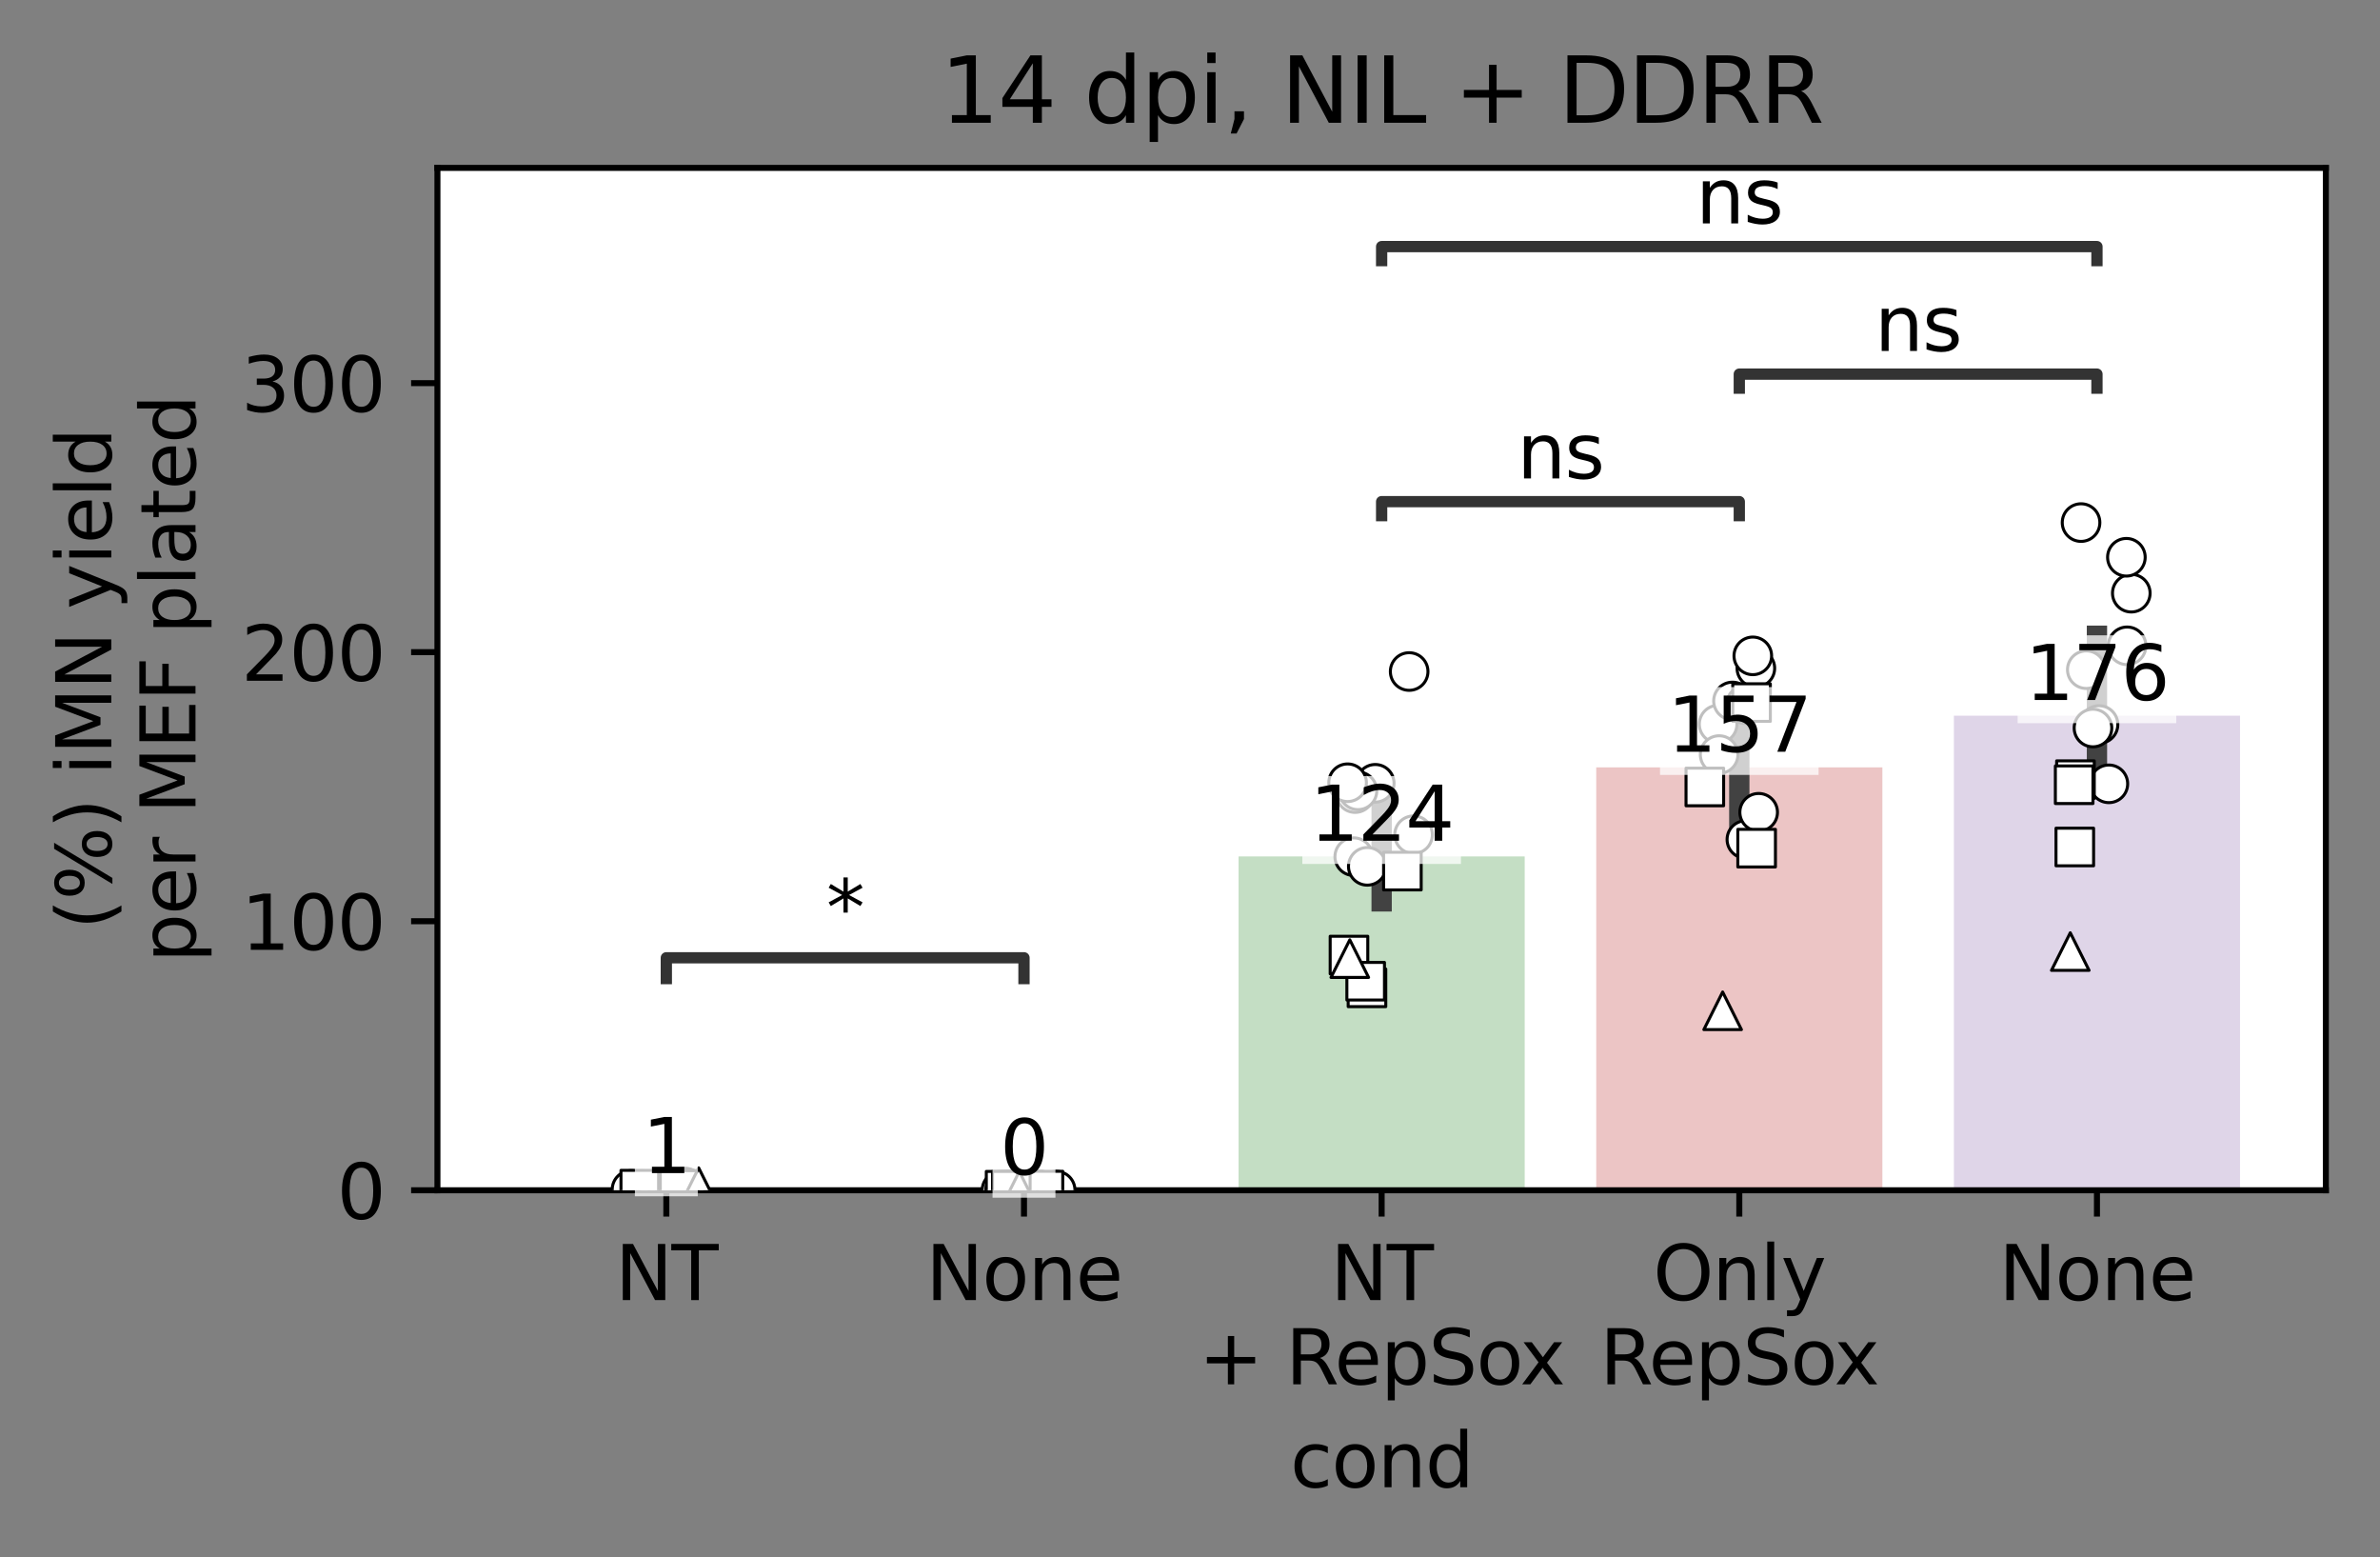 <?xml version="1.0" encoding="utf-8" standalone="no"?>
<!DOCTYPE svg PUBLIC "-//W3C//DTD SVG 1.1//EN"
  "http://www.w3.org/Graphics/SVG/1.1/DTD/svg11.dtd">
<svg xmlns:xlink="http://www.w3.org/1999/xlink" width="316.463pt" height="206.972pt" viewBox="0 0 316.463 206.972" xmlns="http://www.w3.org/2000/svg" version="1.1">
 <rect x="0" y="0" width="316.463" height="206.972" fill="#808080" stroke="none"/>
 <defs>
  <style type="text/css">*{stroke-linejoin: round; stroke-linecap: butt}</style>
 </defs>
 <g id="figure_1">
  <g id="patch_1">
   <path d="M 0 206.972 
L 316.463 206.972 
L 316.463 -0 
L 0 -0 
L 0 206.972 
z
" style="fill: none"/>
  </g>
  <g id="axes_1">
   <g id="patch_2">
    <path d="M 58.163 158.218 
L 309.263 158.218 
L 309.263 22.318 
L 58.163 22.318 
z
" style="fill: #ffffff"/>
   </g>
   <g id="patch_3">
    <path d="M 69.577 158.218 
L 107.623 158.218 
L 107.623 158.019 
L 69.577 158.019 
z
" clip-path="url(#p441ec83afd)" style="fill: #3274a1; opacity: 0.3"/>
   </g>
   <g id="patch_4">
    <path d="M 117.134 158.218 
L 155.179 158.218 
L 155.179 158.207 
L 117.134 158.207 
z
" clip-path="url(#p441ec83afd)" style="fill: #e1812c; opacity: 0.3"/>
   </g>
   <g id="patch_5">
    <path d="M 164.691 158.218 
L 202.736 158.218 
L 202.736 113.842 
L 164.691 113.842 
z
" clip-path="url(#p441ec83afd)" style="fill: #3a923a; opacity: 0.3"/>
   </g>
   <g id="patch_6">
    <path d="M 212.248 158.218 
L 250.293 158.218 
L 250.293 102.006 
L 212.248 102.006 
z
" clip-path="url(#p441ec83afd)" style="fill: #c03d3e; opacity: 0.3"/>
   </g>
   <g id="patch_7">
    <path d="M 259.804 158.218 
L 297.85 158.218 
L 297.85 95.129 
L 259.804 95.129 
z
" clip-path="url(#p441ec83afd)" style="fill: #9372b2; opacity: 0.3"/>
   </g>
   <g id="matplotlib.axis_1">
    <g id="xtick_1">
     <g id="line2d_1">
      <defs>
       <path id="m2f7ee04900" d="M 0 0 
L 0 3.5 
" style="stroke: #000000; stroke-width: 0.8"/>
      </defs>
      <g>
       <use xlink:href="#m2f7ee04900" x="88.6" y="158.218" style="stroke: #000000; stroke-width: 0.8"/>
      </g>
     </g>
     <g id="text_1">
      <!-- NT -->
      <g transform="translate(81.805 172.817)scale(0.1 -0.1)">
       <defs>
        <path id="DejaVuSans-4e" d="M 628 4666 
L 1478 4666 
L 3547 763 
L 3547 4666 
L 4159 4666 
L 4159 0 
L 3309 0 
L 1241 3903 
L 1241 0 
L 628 0 
L 628 4666 
z
" transform="scale(0.016)"/>
        <path id="DejaVuSans-54" d="M -19 4666 
L 3928 4666 
L 3928 4134 
L 2272 4134 
L 2272 0 
L 1638 0 
L 1638 4134 
L -19 4134 
L -19 4666 
z
" transform="scale(0.016)"/>
       </defs>
       <use xlink:href="#DejaVuSans-4e"/>
       <use xlink:href="#DejaVuSans-54" x="74.805"/>
      </g>
     </g>
    </g>
    <g id="xtick_2">
     <g id="line2d_2">
      <g>
       <use xlink:href="#m2f7ee04900" x="136.157" y="158.218" style="stroke: #000000; stroke-width: 0.8"/>
      </g>
     </g>
     <g id="text_2">
      <!-- None -->
      <g transform="translate(123.111 172.817)scale(0.1 -0.1)">
       <defs>
        <path id="DejaVuSans-6f" d="M 1959 3097 
Q 1497 3097 1228 2736 
Q 959 2375 959 1747 
Q 959 1119 1226 758 
Q 1494 397 1959 397 
Q 2419 397 2687 759 
Q 2956 1122 2956 1747 
Q 2956 2369 2687 2733 
Q 2419 3097 1959 3097 
z
M 1959 3584 
Q 2709 3584 3137 3096 
Q 3566 2609 3566 1747 
Q 3566 888 3137 398 
Q 2709 -91 1959 -91 
Q 1206 -91 779 398 
Q 353 888 353 1747 
Q 353 2609 779 3096 
Q 1206 3584 1959 3584 
z
" transform="scale(0.016)"/>
        <path id="DejaVuSans-6e" d="M 3513 2113 
L 3513 0 
L 2938 0 
L 2938 2094 
Q 2938 2591 2744 2837 
Q 2550 3084 2163 3084 
Q 1697 3084 1428 2787 
Q 1159 2491 1159 1978 
L 1159 0 
L 581 0 
L 581 3500 
L 1159 3500 
L 1159 2956 
Q 1366 3272 1645 3428 
Q 1925 3584 2291 3584 
Q 2894 3584 3203 3211 
Q 3513 2838 3513 2113 
z
" transform="scale(0.016)"/>
        <path id="DejaVuSans-65" d="M 3597 1894 
L 3597 1613 
L 953 1613 
Q 991 1019 1311 708 
Q 1631 397 2203 397 
Q 2534 397 2845 478 
Q 3156 559 3463 722 
L 3463 178 
Q 3153 47 2828 -22 
Q 2503 -91 2169 -91 
Q 1331 -91 842 396 
Q 353 884 353 1716 
Q 353 2575 817 3079 
Q 1281 3584 2069 3584 
Q 2775 3584 3186 3129 
Q 3597 2675 3597 1894 
z
M 3022 2063 
Q 3016 2534 2758 2815 
Q 2500 3097 2075 3097 
Q 1594 3097 1305 2825 
Q 1016 2553 972 2059 
L 3022 2063 
z
" transform="scale(0.016)"/>
       </defs>
       <use xlink:href="#DejaVuSans-4e"/>
       <use xlink:href="#DejaVuSans-6f" x="74.805"/>
       <use xlink:href="#DejaVuSans-6e" x="135.986"/>
       <use xlink:href="#DejaVuSans-65" x="199.365"/>
      </g>
     </g>
    </g>
    <g id="xtick_3">
     <g id="line2d_3">
      <g>
       <use xlink:href="#m2f7ee04900" x="183.713" y="158.218" style="stroke: #000000; stroke-width: 0.8"/>
      </g>
     </g>
     <g id="text_3">
      <!-- NT -->
      <g transform="translate(176.919 172.817)scale(0.1 -0.1)">
       <use xlink:href="#DejaVuSans-4e"/>
       <use xlink:href="#DejaVuSans-54" x="74.805"/>
      </g>
      <!-- + RepSox -->
      <g transform="translate(159.398 184.014)scale(0.1 -0.1)">
       <defs>
        <path id="DejaVuSans-2b" d="M 2944 4013 
L 2944 2272 
L 4684 2272 
L 4684 1741 
L 2944 1741 
L 2944 0 
L 2419 0 
L 2419 1741 
L 678 1741 
L 678 2272 
L 2419 2272 
L 2419 4013 
L 2944 4013 
z
" transform="scale(0.016)"/>
        <path id="DejaVuSans-20" transform="scale(0.016)"/>
        <path id="DejaVuSans-52" d="M 2841 2188 
Q 3044 2119 3236 1894 
Q 3428 1669 3622 1275 
L 4263 0 
L 3584 0 
L 2988 1197 
Q 2756 1666 2539 1819 
Q 2322 1972 1947 1972 
L 1259 1972 
L 1259 0 
L 628 0 
L 628 4666 
L 2053 4666 
Q 2853 4666 3247 4331 
Q 3641 3997 3641 3322 
Q 3641 2881 3436 2590 
Q 3231 2300 2841 2188 
z
M 1259 4147 
L 1259 2491 
L 2053 2491 
Q 2509 2491 2742 2702 
Q 2975 2913 2975 3322 
Q 2975 3731 2742 3939 
Q 2509 4147 2053 4147 
L 1259 4147 
z
" transform="scale(0.016)"/>
        <path id="DejaVuSans-70" d="M 1159 525 
L 1159 -1331 
L 581 -1331 
L 581 3500 
L 1159 3500 
L 1159 2969 
Q 1341 3281 1617 3432 
Q 1894 3584 2278 3584 
Q 2916 3584 3314 3078 
Q 3713 2572 3713 1747 
Q 3713 922 3314 415 
Q 2916 -91 2278 -91 
Q 1894 -91 1617 61 
Q 1341 213 1159 525 
z
M 3116 1747 
Q 3116 2381 2855 2742 
Q 2594 3103 2138 3103 
Q 1681 3103 1420 2742 
Q 1159 2381 1159 1747 
Q 1159 1113 1420 752 
Q 1681 391 2138 391 
Q 2594 391 2855 752 
Q 3116 1113 3116 1747 
z
" transform="scale(0.016)"/>
        <path id="DejaVuSans-53" d="M 3425 4513 
L 3425 3897 
Q 3066 4069 2747 4153 
Q 2428 4238 2131 4238 
Q 1616 4238 1336 4038 
Q 1056 3838 1056 3469 
Q 1056 3159 1242 3001 
Q 1428 2844 1947 2747 
L 2328 2669 
Q 3034 2534 3370 2195 
Q 3706 1856 3706 1288 
Q 3706 609 3251 259 
Q 2797 -91 1919 -91 
Q 1588 -91 1214 -16 
Q 841 59 441 206 
L 441 856 
Q 825 641 1194 531 
Q 1563 422 1919 422 
Q 2459 422 2753 634 
Q 3047 847 3047 1241 
Q 3047 1584 2836 1778 
Q 2625 1972 2144 2069 
L 1759 2144 
Q 1053 2284 737 2584 
Q 422 2884 422 3419 
Q 422 4038 858 4394 
Q 1294 4750 2059 4750 
Q 2388 4750 2728 4690 
Q 3069 4631 3425 4513 
z
" transform="scale(0.016)"/>
        <path id="DejaVuSans-78" d="M 3513 3500 
L 2247 1797 
L 3578 0 
L 2900 0 
L 1881 1375 
L 863 0 
L 184 0 
L 1544 1831 
L 300 3500 
L 978 3500 
L 1906 2253 
L 2834 3500 
L 3513 3500 
z
" transform="scale(0.016)"/>
       </defs>
       <use xlink:href="#DejaVuSans-2b"/>
       <use xlink:href="#DejaVuSans-20" x="83.789"/>
       <use xlink:href="#DejaVuSans-52" x="115.576"/>
       <use xlink:href="#DejaVuSans-65" x="180.559"/>
       <use xlink:href="#DejaVuSans-70" x="242.082"/>
       <use xlink:href="#DejaVuSans-53" x="305.559"/>
       <use xlink:href="#DejaVuSans-6f" x="369.035"/>
       <use xlink:href="#DejaVuSans-78" x="427.092"/>
      </g>
     </g>
    </g>
    <g id="xtick_4">
     <g id="line2d_4">
      <g>
       <use xlink:href="#m2f7ee04900" x="231.27" y="158.218" style="stroke: #000000; stroke-width: 0.8"/>
      </g>
     </g>
     <g id="text_4">
      <!-- Only -->
      <g transform="translate(219.817 172.817)scale(0.1 -0.1)">
       <defs>
        <path id="DejaVuSans-4f" d="M 2522 4238 
Q 1834 4238 1429 3725 
Q 1025 3213 1025 2328 
Q 1025 1447 1429 934 
Q 1834 422 2522 422 
Q 3209 422 3611 934 
Q 4013 1447 4013 2328 
Q 4013 3213 3611 3725 
Q 3209 4238 2522 4238 
z
M 2522 4750 
Q 3503 4750 4090 4092 
Q 4678 3434 4678 2328 
Q 4678 1225 4090 567 
Q 3503 -91 2522 -91 
Q 1538 -91 948 565 
Q 359 1222 359 2328 
Q 359 3434 948 4092 
Q 1538 4750 2522 4750 
z
" transform="scale(0.016)"/>
        <path id="DejaVuSans-6c" d="M 603 4863 
L 1178 4863 
L 1178 0 
L 603 0 
L 603 4863 
z
" transform="scale(0.016)"/>
        <path id="DejaVuSans-79" d="M 2059 -325 
Q 1816 -950 1584 -1140 
Q 1353 -1331 966 -1331 
L 506 -1331 
L 506 -850 
L 844 -850 
Q 1081 -850 1212 -737 
Q 1344 -625 1503 -206 
L 1606 56 
L 191 3500 
L 800 3500 
L 1894 763 
L 2988 3500 
L 3597 3500 
L 2059 -325 
z
" transform="scale(0.016)"/>
       </defs>
       <use xlink:href="#DejaVuSans-4f"/>
       <use xlink:href="#DejaVuSans-6e" x="78.711"/>
       <use xlink:href="#DejaVuSans-6c" x="142.09"/>
       <use xlink:href="#DejaVuSans-79" x="169.873"/>
      </g>
      <!-- RepSox -->
      <g transform="translate(212.734 184.014)scale(0.1 -0.1)">
       <use xlink:href="#DejaVuSans-52"/>
       <use xlink:href="#DejaVuSans-65" x="64.982"/>
       <use xlink:href="#DejaVuSans-70" x="126.506"/>
       <use xlink:href="#DejaVuSans-53" x="189.982"/>
       <use xlink:href="#DejaVuSans-6f" x="253.459"/>
       <use xlink:href="#DejaVuSans-78" x="311.516"/>
      </g>
     </g>
    </g>
    <g id="xtick_5">
     <g id="line2d_5">
      <g>
       <use xlink:href="#m2f7ee04900" x="278.827" y="158.218" style="stroke: #000000; stroke-width: 0.8"/>
      </g>
     </g>
     <g id="text_5">
      <!-- None -->
      <g transform="translate(265.782 172.817)scale(0.1 -0.1)">
       <use xlink:href="#DejaVuSans-4e"/>
       <use xlink:href="#DejaVuSans-6f" x="74.805"/>
       <use xlink:href="#DejaVuSans-6e" x="135.986"/>
       <use xlink:href="#DejaVuSans-65" x="199.365"/>
      </g>
     </g>
    </g>
    <g id="text_6">
     <!-- cond -->
     <g transform="translate(171.562 197.692)scale(0.1 -0.1)">
      <defs>
       <path id="DejaVuSans-63" d="M 3122 3366 
L 3122 2828 
Q 2878 2963 2633 3030 
Q 2388 3097 2138 3097 
Q 1578 3097 1268 2742 
Q 959 2388 959 1747 
Q 959 1106 1268 751 
Q 1578 397 2138 397 
Q 2388 397 2633 464 
Q 2878 531 3122 666 
L 3122 134 
Q 2881 22 2623 -34 
Q 2366 -91 2075 -91 
Q 1284 -91 818 406 
Q 353 903 353 1747 
Q 353 2603 823 3093 
Q 1294 3584 2113 3584 
Q 2378 3584 2631 3529 
Q 2884 3475 3122 3366 
z
" transform="scale(0.016)"/>
       <path id="DejaVuSans-64" d="M 2906 2969 
L 2906 4863 
L 3481 4863 
L 3481 0 
L 2906 0 
L 2906 525 
Q 2725 213 2448 61 
Q 2172 -91 1784 -91 
Q 1150 -91 751 415 
Q 353 922 353 1747 
Q 353 2572 751 3078 
Q 1150 3584 1784 3584 
Q 2172 3584 2448 3432 
Q 2725 3281 2906 2969 
z
M 947 1747 
Q 947 1113 1208 752 
Q 1469 391 1925 391 
Q 2381 391 2643 752 
Q 2906 1113 2906 1747 
Q 2906 2381 2643 2742 
Q 2381 3103 1925 3103 
Q 1469 3103 1208 2742 
Q 947 2381 947 1747 
z
" transform="scale(0.016)"/>
      </defs>
      <use xlink:href="#DejaVuSans-63"/>
      <use xlink:href="#DejaVuSans-6f" x="54.98"/>
      <use xlink:href="#DejaVuSans-6e" x="116.162"/>
      <use xlink:href="#DejaVuSans-64" x="179.541"/>
     </g>
    </g>
   </g>
   <g id="matplotlib.axis_2">
    <g id="ytick_1">
     <g id="line2d_6">
      <defs>
       <path id="m4bb35bc3dc" d="M 0 0 
L -3.5 0 
" style="stroke: #000000; stroke-width: 0.8"/>
      </defs>
      <g>
       <use xlink:href="#m4bb35bc3dc" x="58.163" y="158.218" style="stroke: #000000; stroke-width: 0.8"/>
      </g>
     </g>
     <g id="text_7">
      <!-- 0 -->
      <g transform="translate(44.801 162.017)scale(0.1 -0.1)">
       <defs>
        <path id="DejaVuSans-30" d="M 2034 4250 
Q 1547 4250 1301 3770 
Q 1056 3291 1056 2328 
Q 1056 1369 1301 889 
Q 1547 409 2034 409 
Q 2525 409 2770 889 
Q 3016 1369 3016 2328 
Q 3016 3291 2770 3770 
Q 2525 4250 2034 4250 
z
M 2034 4750 
Q 2819 4750 3233 4129 
Q 3647 3509 3647 2328 
Q 3647 1150 3233 529 
Q 2819 -91 2034 -91 
Q 1250 -91 836 529 
Q 422 1150 422 2328 
Q 422 3509 836 4129 
Q 1250 4750 2034 4750 
z
" transform="scale(0.016)"/>
       </defs>
       <use xlink:href="#DejaVuSans-30"/>
      </g>
     </g>
    </g>
    <g id="ytick_2">
     <g id="line2d_7">
      <g>
       <use xlink:href="#m4bb35bc3dc" x="58.163" y="122.455" style="stroke: #000000; stroke-width: 0.8"/>
      </g>
     </g>
     <g id="text_8">
      <!-- 100 -->
      <g transform="translate(32.076 126.254)scale(0.1 -0.1)">
       <defs>
        <path id="DejaVuSans-31" d="M 794 531 
L 1825 531 
L 1825 4091 
L 703 3866 
L 703 4441 
L 1819 4666 
L 2450 4666 
L 2450 531 
L 3481 531 
L 3481 0 
L 794 0 
L 794 531 
z
" transform="scale(0.016)"/>
       </defs>
       <use xlink:href="#DejaVuSans-31"/>
       <use xlink:href="#DejaVuSans-30" x="63.623"/>
       <use xlink:href="#DejaVuSans-30" x="127.246"/>
      </g>
     </g>
    </g>
    <g id="ytick_3">
     <g id="line2d_8">
      <g>
       <use xlink:href="#m4bb35bc3dc" x="58.163" y="86.692" style="stroke: #000000; stroke-width: 0.8"/>
      </g>
     </g>
     <g id="text_9">
      <!-- 200 -->
      <g transform="translate(32.076 90.491)scale(0.1 -0.1)">
       <defs>
        <path id="DejaVuSans-32" d="M 1228 531 
L 3431 531 
L 3431 0 
L 469 0 
L 469 531 
Q 828 903 1448 1529 
Q 2069 2156 2228 2338 
Q 2531 2678 2651 2914 
Q 2772 3150 2772 3378 
Q 2772 3750 2511 3984 
Q 2250 4219 1831 4219 
Q 1534 4219 1204 4116 
Q 875 4013 500 3803 
L 500 4441 
Q 881 4594 1212 4672 
Q 1544 4750 1819 4750 
Q 2544 4750 2975 4387 
Q 3406 4025 3406 3419 
Q 3406 3131 3298 2873 
Q 3191 2616 2906 2266 
Q 2828 2175 2409 1742 
Q 1991 1309 1228 531 
z
" transform="scale(0.016)"/>
       </defs>
       <use xlink:href="#DejaVuSans-32"/>
       <use xlink:href="#DejaVuSans-30" x="63.623"/>
       <use xlink:href="#DejaVuSans-30" x="127.246"/>
      </g>
     </g>
    </g>
    <g id="ytick_4">
     <g id="line2d_9">
      <g>
       <use xlink:href="#m4bb35bc3dc" x="58.163" y="50.929" style="stroke: #000000; stroke-width: 0.8"/>
      </g>
     </g>
     <g id="text_10">
      <!-- 300 -->
      <g transform="translate(32.076 54.728)scale(0.1 -0.1)">
       <defs>
        <path id="DejaVuSans-33" d="M 2597 2516 
Q 3050 2419 3304 2112 
Q 3559 1806 3559 1356 
Q 3559 666 3084 287 
Q 2609 -91 1734 -91 
Q 1441 -91 1130 -33 
Q 819 25 488 141 
L 488 750 
Q 750 597 1062 519 
Q 1375 441 1716 441 
Q 2309 441 2620 675 
Q 2931 909 2931 1356 
Q 2931 1769 2642 2001 
Q 2353 2234 1838 2234 
L 1294 2234 
L 1294 2753 
L 1863 2753 
Q 2328 2753 2575 2939 
Q 2822 3125 2822 3475 
Q 2822 3834 2567 4026 
Q 2313 4219 1838 4219 
Q 1578 4219 1281 4162 
Q 984 4106 628 3988 
L 628 4550 
Q 988 4650 1302 4700 
Q 1616 4750 1894 4750 
Q 2613 4750 3031 4423 
Q 3450 4097 3450 3541 
Q 3450 3153 3228 2886 
Q 3006 2619 2597 2516 
z
" transform="scale(0.016)"/>
       </defs>
       <use xlink:href="#DejaVuSans-33"/>
       <use xlink:href="#DejaVuSans-30" x="63.623"/>
       <use xlink:href="#DejaVuSans-30" x="127.246"/>
      </g>
     </g>
    </g>
    <g id="text_11">
     <!-- (%) iMN yield -->
     <g transform="translate(14.798 123.531)rotate(-90)scale(0.1 -0.1)">
      <defs>
       <path id="DejaVuSans-28" d="M 1984 4856 
Q 1566 4138 1362 3434 
Q 1159 2731 1159 2009 
Q 1159 1288 1364 580 
Q 1569 -128 1984 -844 
L 1484 -844 
Q 1016 -109 783 600 
Q 550 1309 550 2009 
Q 550 2706 781 3412 
Q 1013 4119 1484 4856 
L 1984 4856 
z
" transform="scale(0.016)"/>
       <path id="DejaVuSans-25" d="M 4653 2053 
Q 4381 2053 4226 1822 
Q 4072 1591 4072 1178 
Q 4072 772 4226 539 
Q 4381 306 4653 306 
Q 4919 306 5073 539 
Q 5228 772 5228 1178 
Q 5228 1588 5073 1820 
Q 4919 2053 4653 2053 
z
M 4653 2450 
Q 5147 2450 5437 2106 
Q 5728 1763 5728 1178 
Q 5728 594 5436 251 
Q 5144 -91 4653 -91 
Q 4153 -91 3862 251 
Q 3572 594 3572 1178 
Q 3572 1766 3864 2108 
Q 4156 2450 4653 2450 
z
M 1428 4353 
Q 1159 4353 1004 4120 
Q 850 3888 850 3481 
Q 850 3069 1003 2837 
Q 1156 2606 1428 2606 
Q 1700 2606 1854 2837 
Q 2009 3069 2009 3481 
Q 2009 3884 1853 4118 
Q 1697 4353 1428 4353 
z
M 4250 4750 
L 4750 4750 
L 1831 -91 
L 1331 -91 
L 4250 4750 
z
M 1428 4750 
Q 1922 4750 2215 4408 
Q 2509 4066 2509 3481 
Q 2509 2891 2217 2550 
Q 1925 2209 1428 2209 
Q 931 2209 642 2551 
Q 353 2894 353 3481 
Q 353 4063 643 4406 
Q 934 4750 1428 4750 
z
" transform="scale(0.016)"/>
       <path id="DejaVuSans-29" d="M 513 4856 
L 1013 4856 
Q 1481 4119 1714 3412 
Q 1947 2706 1947 2009 
Q 1947 1309 1714 600 
Q 1481 -109 1013 -844 
L 513 -844 
Q 928 -128 1133 580 
Q 1338 1288 1338 2009 
Q 1338 2731 1133 3434 
Q 928 4138 513 4856 
z
" transform="scale(0.016)"/>
       <path id="DejaVuSans-69" d="M 603 3500 
L 1178 3500 
L 1178 0 
L 603 0 
L 603 3500 
z
M 603 4863 
L 1178 4863 
L 1178 4134 
L 603 4134 
L 603 4863 
z
" transform="scale(0.016)"/>
       <path id="DejaVuSans-4d" d="M 628 4666 
L 1569 4666 
L 2759 1491 
L 3956 4666 
L 4897 4666 
L 4897 0 
L 4281 0 
L 4281 4097 
L 3078 897 
L 2444 897 
L 1241 4097 
L 1241 0 
L 628 0 
L 628 4666 
z
" transform="scale(0.016)"/>
      </defs>
      <use xlink:href="#DejaVuSans-28"/>
      <use xlink:href="#DejaVuSans-25" x="39.014"/>
      <use xlink:href="#DejaVuSans-29" x="134.033"/>
      <use xlink:href="#DejaVuSans-20" x="173.047"/>
      <use xlink:href="#DejaVuSans-69" x="204.834"/>
      <use xlink:href="#DejaVuSans-4d" x="232.617"/>
      <use xlink:href="#DejaVuSans-4e" x="318.896"/>
      <use xlink:href="#DejaVuSans-20" x="393.701"/>
      <use xlink:href="#DejaVuSans-79" x="425.488"/>
      <use xlink:href="#DejaVuSans-69" x="484.668"/>
      <use xlink:href="#DejaVuSans-65" x="512.451"/>
      <use xlink:href="#DejaVuSans-6c" x="573.975"/>
      <use xlink:href="#DejaVuSans-64" x="601.758"/>
     </g>
     <!-- per MEF plated -->
     <g transform="translate(25.996 127.94)rotate(-90)scale(0.1 -0.1)">
      <defs>
       <path id="DejaVuSans-72" d="M 2631 2963 
Q 2534 3019 2420 3045 
Q 2306 3072 2169 3072 
Q 1681 3072 1420 2755 
Q 1159 2438 1159 1844 
L 1159 0 
L 581 0 
L 581 3500 
L 1159 3500 
L 1159 2956 
Q 1341 3275 1631 3429 
Q 1922 3584 2338 3584 
Q 2397 3584 2469 3576 
Q 2541 3569 2628 3553 
L 2631 2963 
z
" transform="scale(0.016)"/>
       <path id="DejaVuSans-45" d="M 628 4666 
L 3578 4666 
L 3578 4134 
L 1259 4134 
L 1259 2753 
L 3481 2753 
L 3481 2222 
L 1259 2222 
L 1259 531 
L 3634 531 
L 3634 0 
L 628 0 
L 628 4666 
z
" transform="scale(0.016)"/>
       <path id="DejaVuSans-46" d="M 628 4666 
L 3309 4666 
L 3309 4134 
L 1259 4134 
L 1259 2759 
L 3109 2759 
L 3109 2228 
L 1259 2228 
L 1259 0 
L 628 0 
L 628 4666 
z
" transform="scale(0.016)"/>
       <path id="DejaVuSans-61" d="M 2194 1759 
Q 1497 1759 1228 1600 
Q 959 1441 959 1056 
Q 959 750 1161 570 
Q 1363 391 1709 391 
Q 2188 391 2477 730 
Q 2766 1069 2766 1631 
L 2766 1759 
L 2194 1759 
z
M 3341 1997 
L 3341 0 
L 2766 0 
L 2766 531 
Q 2569 213 2275 61 
Q 1981 -91 1556 -91 
Q 1019 -91 701 211 
Q 384 513 384 1019 
Q 384 1609 779 1909 
Q 1175 2209 1959 2209 
L 2766 2209 
L 2766 2266 
Q 2766 2663 2505 2880 
Q 2244 3097 1772 3097 
Q 1472 3097 1187 3025 
Q 903 2953 641 2809 
L 641 3341 
Q 956 3463 1253 3523 
Q 1550 3584 1831 3584 
Q 2591 3584 2966 3190 
Q 3341 2797 3341 1997 
z
" transform="scale(0.016)"/>
       <path id="DejaVuSans-74" d="M 1172 4494 
L 1172 3500 
L 2356 3500 
L 2356 3053 
L 1172 3053 
L 1172 1153 
Q 1172 725 1289 603 
Q 1406 481 1766 481 
L 2356 481 
L 2356 0 
L 1766 0 
Q 1100 0 847 248 
Q 594 497 594 1153 
L 594 3053 
L 172 3053 
L 172 3500 
L 594 3500 
L 594 4494 
L 1172 4494 
z
" transform="scale(0.016)"/>
      </defs>
      <use xlink:href="#DejaVuSans-70"/>
      <use xlink:href="#DejaVuSans-65" x="63.477"/>
      <use xlink:href="#DejaVuSans-72" x="125"/>
      <use xlink:href="#DejaVuSans-20" x="166.113"/>
      <use xlink:href="#DejaVuSans-4d" x="197.9"/>
      <use xlink:href="#DejaVuSans-45" x="284.18"/>
      <use xlink:href="#DejaVuSans-46" x="347.363"/>
      <use xlink:href="#DejaVuSans-20" x="404.883"/>
      <use xlink:href="#DejaVuSans-70" x="436.67"/>
      <use xlink:href="#DejaVuSans-6c" x="500.146"/>
      <use xlink:href="#DejaVuSans-61" x="527.93"/>
      <use xlink:href="#DejaVuSans-74" x="589.209"/>
      <use xlink:href="#DejaVuSans-65" x="628.418"/>
      <use xlink:href="#DejaVuSans-64" x="689.941"/>
     </g>
    </g>
   </g>
   <g id="line2d_10">
    <path d="M 88.6 158.096 
L 88.6 157.942 
" clip-path="url(#p441ec83afd)" style="fill: none; stroke: #424242; stroke-width: 2.7; stroke-linecap: square"/>
   </g>
   <g id="line2d_11">
    <path d="M 136.157 158.211 
L 136.157 158.202 
" clip-path="url(#p441ec83afd)" style="fill: none; stroke: #424242; stroke-width: 2.7; stroke-linecap: square"/>
   </g>
   <g id="line2d_12">
    <path d="M 183.713 119.814 
L 183.713 107.295 
" clip-path="url(#p441ec83afd)" style="fill: none; stroke: #424242; stroke-width: 2.7; stroke-linecap: square"/>
   </g>
   <g id="line2d_13">
    <path d="M 231.27 109.234 
L 231.27 94.96 
" clip-path="url(#p441ec83afd)" style="fill: none; stroke: #424242; stroke-width: 2.7; stroke-linecap: square"/>
   </g>
   <g id="line2d_14">
    <path d="M 278.827 104.115 
L 278.827 84.509 
" clip-path="url(#p441ec83afd)" style="fill: none; stroke: #424242; stroke-width: 2.7; stroke-linecap: square"/>
   </g>
   <g id="line2d_15">
    <path d="M 183.713 68.544 
L 183.713 66.68 
L 231.27 66.68 
L 231.27 68.544 
" clip-path="url(#p441ec83afd)" style="fill: none; stroke: #333333; stroke-width: 1.5; stroke-linecap: square"/>
   </g>
   <g id="line2d_16">
    <path d="M 231.27 51.594 
L 231.27 49.73 
L 278.827 49.73 
L 278.827 51.594 
" clip-path="url(#p441ec83afd)" style="fill: none; stroke: #333333; stroke-width: 1.5; stroke-linecap: square"/>
   </g>
   <g id="line2d_17">
    <path d="M 183.713 34.644 
L 183.713 32.78 
L 278.827 32.78 
L 278.827 34.644 
" clip-path="url(#p441ec83afd)" style="fill: none; stroke: #333333; stroke-width: 1.5; stroke-linecap: square"/>
   </g>
   <g id="line2d_18">
    <path d="M 88.6 130.082 
L 88.6 127.316 
L 136.157 127.316 
L 136.157 130.082 
" clip-path="url(#p441ec83afd)" style="fill: none; stroke: #333333; stroke-width: 1.5; stroke-linecap: square"/>
   </g>
   <g id="patch_8">
    <path d="M 58.163 158.218 
L 58.163 22.318 
" style="fill: none; stroke: #000000; stroke-width: 0.8; stroke-linejoin: miter; stroke-linecap: square"/>
   </g>
   <g id="patch_9">
    <path d="M 309.263 158.218 
L 309.263 22.318 
" style="fill: none; stroke: #000000; stroke-width: 0.8; stroke-linejoin: miter; stroke-linecap: square"/>
   </g>
   <g id="patch_10">
    <path d="M 58.163 158.218 
L 309.263 158.218 
" style="fill: none; stroke: #000000; stroke-width: 0.8; stroke-linejoin: miter; stroke-linecap: square"/>
   </g>
   <g id="patch_11">
    <path d="M 58.163 22.318 
L 309.263 22.318 
" style="fill: none; stroke: #000000; stroke-width: 0.8; stroke-linejoin: miter; stroke-linecap: square"/>
   </g>
   <g id="PathCollection_1">
    <defs>
     <path id="C0_0_c5a0c34c5f" d="M 0 2.5 
C 0.663 2.5 1.299 2.237 1.768 1.768 
C 2.237 1.299 2.5 0.663 2.5 -0 
C 2.5 -0.663 2.237 -1.299 1.768 -1.768 
C 1.299 -2.237 0.663 -2.5 0 -2.5 
C -0.663 -2.5 -1.299 -2.237 -1.768 -1.768 
C -2.237 -1.299 -2.5 -0.663 -2.5 0 
C -2.5 0.663 -2.237 1.299 -1.768 1.768 
C -1.299 2.237 -0.663 2.5 0 2.5 
z
"/>
    </defs>
    <g clip-path="url(#p441ec83afd)">
     <use xlink:href="#C0_0_c5a0c34c5f" x="85.37" y="158.129" style="fill: #ffffff; stroke: #000000; stroke-width: 0.4"/>
    </g>
    <g clip-path="url(#p441ec83afd)">
     <use xlink:href="#C0_0_c5a0c34c5f" x="83.908" y="158.114" style="fill: #ffffff; stroke: #000000; stroke-width: 0.4"/>
    </g>
    <g clip-path="url(#p441ec83afd)">
     <use xlink:href="#C0_0_c5a0c34c5f" x="91.079" y="157.793" style="fill: #ffffff; stroke: #000000; stroke-width: 0.4"/>
    </g>
    <g clip-path="url(#p441ec83afd)">
     <use xlink:href="#C0_0_c5a0c34c5f" x="90.785" y="157.968" style="fill: #ffffff; stroke: #000000; stroke-width: 0.4"/>
    </g>
    <g clip-path="url(#p441ec83afd)">
     <use xlink:href="#C0_0_c5a0c34c5f" x="87.217" y="158.172" style="fill: #ffffff; stroke: #000000; stroke-width: 0.4"/>
    </g>
    <g clip-path="url(#p441ec83afd)">
     <use xlink:href="#C0_0_c5a0c34c5f" x="91.238" y="157.889" style="fill: #ffffff; stroke: #000000; stroke-width: 0.4"/>
    </g>
    <g clip-path="url(#p441ec83afd)">
     <use xlink:href="#C0_0_c5a0c34c5f" x="87.552" y="158.021" style="fill: #ffffff; stroke: #000000; stroke-width: 0.4"/>
    </g>
    <g clip-path="url(#p441ec83afd)">
     <use xlink:href="#C0_0_c5a0c34c5f" x="88.802" y="158.104" style="fill: #ffffff; stroke: #000000; stroke-width: 0.4"/>
    </g>
   </g>
   <g id="PathCollection_2">
    <defs>
     <path id="C1_0_a1f6c22643" d="M 0 2.5 
C 0.663 2.5 1.299 2.237 1.768 1.768 
C 2.237 1.299 2.5 0.663 2.5 -0 
C 2.5 -0.663 2.237 -1.299 1.768 -1.768 
C 1.299 -2.237 0.663 -2.5 0 -2.5 
C -0.663 -2.5 -1.299 -2.237 -1.768 -1.768 
C -2.237 -1.299 -2.5 -0.663 -2.5 0 
C -2.5 0.663 -2.237 1.299 -1.768 1.768 
C -1.299 2.237 -0.663 2.5 0 2.5 
z
"/>
    </defs>
    <g clip-path="url(#p441ec83afd)">
     <use xlink:href="#C1_0_a1f6c22643" x="135.187" y="158.211" style="fill: #ffffff; stroke: #000000; stroke-width: 0.4"/>
    </g>
    <g clip-path="url(#p441ec83afd)">
     <use xlink:href="#C1_0_a1f6c22643" x="133.104" y="158.207" style="fill: #ffffff; stroke: #000000; stroke-width: 0.4"/>
    </g>
    <g clip-path="url(#p441ec83afd)">
     <use xlink:href="#C1_0_a1f6c22643" x="138.321" y="158.207" style="fill: #ffffff; stroke: #000000; stroke-width: 0.4"/>
    </g>
    <g clip-path="url(#p441ec83afd)">
     <use xlink:href="#C1_0_a1f6c22643" x="138.374" y="158.211" style="fill: #ffffff; stroke: #000000; stroke-width: 0.4"/>
    </g>
    <g clip-path="url(#p441ec83afd)">
     <use xlink:href="#C1_0_a1f6c22643" x="134.18" y="158.193" style="fill: #ffffff; stroke: #000000; stroke-width: 0.4"/>
    </g>
    <g clip-path="url(#p441ec83afd)">
     <use xlink:href="#C1_0_a1f6c22643" x="133.601" y="158.204" style="fill: #ffffff; stroke: #000000; stroke-width: 0.4"/>
    </g>
    <g clip-path="url(#p441ec83afd)">
     <use xlink:href="#C1_0_a1f6c22643" x="134.281" y="158.211" style="fill: #ffffff; stroke: #000000; stroke-width: 0.4"/>
    </g>
    <g clip-path="url(#p441ec83afd)">
     <use xlink:href="#C1_0_a1f6c22643" x="140.433" y="158.2" style="fill: #ffffff; stroke: #000000; stroke-width: 0.4"/>
    </g>
   </g>
   <g id="PathCollection_3">
    <defs>
     <path id="C2_0_7b79593228" d="M 0 2.5 
C 0.663 2.5 1.299 2.237 1.768 1.768 
C 2.237 1.299 2.5 0.663 2.5 -0 
C 2.5 -0.663 2.237 -1.299 1.768 -1.768 
C 1.299 -2.237 0.663 -2.5 0 -2.5 
C -0.663 -2.5 -1.299 -2.237 -1.768 -1.768 
C -2.237 -1.299 -2.5 -0.663 -2.5 0 
C -2.5 0.663 -2.237 1.299 -1.768 1.768 
C -1.299 2.237 -0.663 2.5 0 2.5 
z
"/>
    </defs>
    <g clip-path="url(#p441ec83afd)">
     <use xlink:href="#C2_0_7b79593228" x="187.373" y="89.263" style="fill: #ffffff; stroke: #000000; stroke-width: 0.4"/>
    </g>
    <g clip-path="url(#p441ec83afd)">
     <use xlink:href="#C2_0_7b79593228" x="180.187" y="105.489" style="fill: #ffffff; stroke: #000000; stroke-width: 0.4"/>
    </g>
    <g clip-path="url(#p441ec83afd)">
     <use xlink:href="#C2_0_7b79593228" x="182.865" y="104.123" style="fill: #ffffff; stroke: #000000; stroke-width: 0.4"/>
    </g>
    <g clip-path="url(#p441ec83afd)">
     <use xlink:href="#C2_0_7b79593228" x="180.005" y="113.875" style="fill: #ffffff; stroke: #000000; stroke-width: 0.4"/>
    </g>
    <g clip-path="url(#p441ec83afd)">
     <use xlink:href="#C2_0_7b79593228" x="180.567" y="105.121" style="fill: #ffffff; stroke: #000000; stroke-width: 0.4"/>
    </g>
    <g clip-path="url(#p441ec83afd)">
     <use xlink:href="#C2_0_7b79593228" x="187.958" y="110.957" style="fill: #ffffff; stroke: #000000; stroke-width: 0.4"/>
    </g>
    <g clip-path="url(#p441ec83afd)">
     <use xlink:href="#C2_0_7b79593228" x="179.188" y="104.048" style="fill: #ffffff; stroke: #000000; stroke-width: 0.4"/>
    </g>
    <g clip-path="url(#p441ec83afd)">
     <use xlink:href="#C2_0_7b79593228" x="181.805" y="115.159" style="fill: #ffffff; stroke: #000000; stroke-width: 0.4"/>
    </g>
   </g>
   <g id="PathCollection_4">
    <defs>
     <path id="C3_0_4133243b4c" d="M 0 2.5 
C 0.663 2.5 1.299 2.237 1.768 1.768 
C 2.237 1.299 2.5 0.663 2.5 -0 
C 2.5 -0.663 2.237 -1.299 1.768 -1.768 
C 1.299 -2.237 0.663 -2.5 0 -2.5 
C -0.663 -2.5 -1.299 -2.237 -1.768 -1.768 
C -2.237 -1.299 -2.5 -0.663 -2.5 0 
C -2.5 0.663 -2.237 1.299 -1.768 1.768 
C -1.299 2.237 -0.663 2.5 0 2.5 
z
"/>
    </defs>
    <g clip-path="url(#p441ec83afd)">
     <use xlink:href="#C3_0_4133243b4c" x="233.473" y="88.827" style="fill: #ffffff; stroke: #000000; stroke-width: 0.4"/>
    </g>
    <g clip-path="url(#p441ec83afd)">
     <use xlink:href="#C3_0_4133243b4c" x="233.067" y="87.182" style="fill: #ffffff; stroke: #000000; stroke-width: 0.4"/>
    </g>
    <g clip-path="url(#p441ec83afd)">
     <use xlink:href="#C3_0_4133243b4c" x="228.455" y="96.258" style="fill: #ffffff; stroke: #000000; stroke-width: 0.4"/>
    </g>
    <g clip-path="url(#p441ec83afd)">
     <use xlink:href="#C3_0_4133243b4c" x="230.365" y="93.179" style="fill: #ffffff; stroke: #000000; stroke-width: 0.4"/>
    </g>
    <g clip-path="url(#p441ec83afd)">
     <use xlink:href="#C3_0_4133243b4c" x="232.078" y="93.662" style="fill: #ffffff; stroke: #000000; stroke-width: 0.4"/>
    </g>
    <g clip-path="url(#p441ec83afd)">
     <use xlink:href="#C3_0_4133243b4c" x="228.59" y="100.303" style="fill: #ffffff; stroke: #000000; stroke-width: 0.4"/>
    </g>
    <g clip-path="url(#p441ec83afd)">
     <use xlink:href="#C3_0_4133243b4c" x="232.147" y="111.59" style="fill: #ffffff; stroke: #000000; stroke-width: 0.4"/>
    </g>
    <g clip-path="url(#p441ec83afd)">
     <use xlink:href="#C3_0_4133243b4c" x="233.846" y="107.974" style="fill: #ffffff; stroke: #000000; stroke-width: 0.4"/>
    </g>
   </g>
   <g id="PathCollection_5">
    <defs>
     <path id="C4_0_f596e63114" d="M 0 2.5 
C 0.663 2.5 1.299 2.237 1.768 1.768 
C 2.237 1.299 2.5 0.663 2.5 -0 
C 2.5 -0.663 2.237 -1.299 1.768 -1.768 
C 1.299 -2.237 0.663 -2.5 0 -2.5 
C -0.663 -2.5 -1.299 -2.237 -1.768 -1.768 
C -2.237 -1.299 -2.5 -0.663 -2.5 0 
C -2.5 0.663 -2.237 1.299 -1.768 1.768 
C -1.299 2.237 -0.663 2.5 0 2.5 
z
"/>
    </defs>
    <g clip-path="url(#p441ec83afd)">
     <use xlink:href="#C4_0_f596e63114" x="283.393" y="78.849" style="fill: #ffffff; stroke: #000000; stroke-width: 0.4"/>
    </g>
    <g clip-path="url(#p441ec83afd)">
     <use xlink:href="#C4_0_f596e63114" x="282.741" y="74.075" style="fill: #ffffff; stroke: #000000; stroke-width: 0.4"/>
    </g>
    <g clip-path="url(#p441ec83afd)">
     <use xlink:href="#C4_0_f596e63114" x="276.713" y="69.465" style="fill: #ffffff; stroke: #000000; stroke-width: 0.4"/>
    </g>
    <g clip-path="url(#p441ec83afd)">
     <use xlink:href="#C4_0_f596e63114" x="277.411" y="89.016" style="fill: #ffffff; stroke: #000000; stroke-width: 0.4"/>
    </g>
    <g clip-path="url(#p441ec83afd)">
     <use xlink:href="#C4_0_f596e63114" x="282.837" y="85.848" style="fill: #ffffff; stroke: #000000; stroke-width: 0.4"/>
    </g>
    <g clip-path="url(#p441ec83afd)">
     <use xlink:href="#C4_0_f596e63114" x="279.101" y="96.309" style="fill: #ffffff; stroke: #000000; stroke-width: 0.4"/>
    </g>
    <g clip-path="url(#p441ec83afd)">
     <use xlink:href="#C4_0_f596e63114" x="278.298" y="96.773" style="fill: #ffffff; stroke: #000000; stroke-width: 0.4"/>
    </g>
    <g clip-path="url(#p441ec83afd)">
     <use xlink:href="#C4_0_f596e63114" x="280.411" y="104.191" style="fill: #ffffff; stroke: #000000; stroke-width: 0.4"/>
    </g>
   </g>
   <g id="PathCollection_6">
    <path d="M 87.27 160.618 
L 92.27 160.618 
L 92.27 155.618 
L 87.27 155.618 
z
" clip-path="url(#p441ec83afd)" style="fill: #ffffff; stroke: #000000; stroke-width: 0.4"/>
    <path d="M 82.569 160.571 
L 87.569 160.571 
L 87.569 155.571 
L 82.569 155.571 
z
" clip-path="url(#p441ec83afd)" style="fill: #ffffff; stroke: #000000; stroke-width: 0.4"/>
    <path d="M 87.795 160.607 
L 92.795 160.607 
L 92.795 155.607 
L 87.795 155.607 
z
" clip-path="url(#p441ec83afd)" style="fill: #ffffff; stroke: #000000; stroke-width: 0.4"/>
   </g>
   <g id="PathCollection_7">
    <path d="M 136.313 160.693 
L 141.313 160.693 
L 141.313 155.693 
L 136.313 155.693 
z
" clip-path="url(#p441ec83afd)" style="fill: #ffffff; stroke: #000000; stroke-width: 0.4"/>
    <path d="M 131.145 160.715 
L 136.145 160.715 
L 136.145 155.715 
L 131.145 155.715 
z
" clip-path="url(#p441ec83afd)" style="fill: #ffffff; stroke: #000000; stroke-width: 0.4"/>
    <path d="M 131.972 160.715 
L 136.972 160.715 
L 136.972 155.715 
L 131.972 155.715 
z
" clip-path="url(#p441ec83afd)" style="fill: #ffffff; stroke: #000000; stroke-width: 0.4"/>
   </g>
   <g id="PathCollection_8">
    <path d="M 176.87 129.454 
L 181.87 129.454 
L 181.87 124.454 
L 176.87 124.454 
z
" clip-path="url(#p441ec83afd)" style="fill: #ffffff; stroke: #000000; stroke-width: 0.4"/>
    <path d="M 179.264 133.81 
L 184.264 133.81 
L 184.264 128.81 
L 179.264 128.81 
z
" clip-path="url(#p441ec83afd)" style="fill: #ffffff; stroke: #000000; stroke-width: 0.4"/>
    <path d="M 179.09 132.93 
L 184.09 132.93 
L 184.09 127.93 
L 179.09 127.93 
z
" clip-path="url(#p441ec83afd)" style="fill: #ffffff; stroke: #000000; stroke-width: 0.4"/>
    <path d="M 183.973 118.292 
L 188.973 118.292 
L 188.973 113.292 
L 183.973 113.292 
z
" clip-path="url(#p441ec83afd)" style="fill: #ffffff; stroke: #000000; stroke-width: 0.4"/>
   </g>
   <g id="PathCollection_9">
    <path d="M 230.397 95.89 
L 235.397 95.89 
L 235.397 90.89 
L 230.397 90.89 
z
" clip-path="url(#p441ec83afd)" style="fill: #ffffff; stroke: #000000; stroke-width: 0.4"/>
    <path d="M 231.076 115.242 
L 236.076 115.242 
L 236.076 110.242 
L 231.076 110.242 
z
" clip-path="url(#p441ec83afd)" style="fill: #ffffff; stroke: #000000; stroke-width: 0.4"/>
    <path d="M 224.187 107.109 
L 229.187 107.109 
L 229.187 102.109 
L 224.187 102.109 
z
" clip-path="url(#p441ec83afd)" style="fill: #ffffff; stroke: #000000; stroke-width: 0.4"/>
   </g>
   <g id="PathCollection_10">
    <path d="M 273.469 106.136 
L 278.469 106.136 
L 278.469 101.136 
L 273.469 101.136 
z
" clip-path="url(#p441ec83afd)" style="fill: #ffffff; stroke: #000000; stroke-width: 0.4"/>
    <path d="M 273.297 106.812 
L 278.297 106.812 
L 278.297 101.812 
L 273.297 101.812 
z
" clip-path="url(#p441ec83afd)" style="fill: #ffffff; stroke: #000000; stroke-width: 0.4"/>
    <path d="M 273.381 115.088 
L 278.381 115.088 
L 278.381 110.088 
L 273.381 110.088 
z
" clip-path="url(#p441ec83afd)" style="fill: #ffffff; stroke: #000000; stroke-width: 0.4"/>
   </g>
   <g id="PathCollection_11">
    <defs>
     <path id="m3df3096798" d="M 0 -2.5 
L -2.5 2.5 
L 2.5 2.5 
z
" style="stroke: #000000; stroke-width: 0.4"/>
    </defs>
    <g clip-path="url(#p441ec83afd)">
     <use xlink:href="#m3df3096798" x="92.903" y="157.742" style="fill: #ffffff; stroke: #000000; stroke-width: 0.4"/>
    </g>
   </g>
   <g id="PathCollection_12">
    <g clip-path="url(#p441ec83afd)">
     <use xlink:href="#m3df3096798" x="135.534" y="158.218" style="fill: #ffffff; stroke: #000000; stroke-width: 0.4"/>
    </g>
   </g>
   <g id="PathCollection_13">
    <g clip-path="url(#p441ec83afd)">
     <use xlink:href="#m3df3096798" x="179.479" y="127.426" style="fill: #ffffff; stroke: #000000; stroke-width: 0.4"/>
    </g>
   </g>
   <g id="PathCollection_14">
    <g clip-path="url(#p441ec83afd)">
     <use xlink:href="#m3df3096798" x="229.056" y="134.361" style="fill: #ffffff; stroke: #000000; stroke-width: 0.4"/>
    </g>
   </g>
   <g id="PathCollection_15">
    <g clip-path="url(#p441ec83afd)">
     <use xlink:href="#m3df3096798" x="275.279" y="126.489" style="fill: #ffffff; stroke: #000000; stroke-width: 0.4"/>
    </g>
   </g>
   <g id="text_12">
    <!-- ns -->
    <g transform="translate(201.718 63.6)scale(0.1 -0.1)">
     <defs>
      <path id="DejaVuSans-73" d="M 2834 3397 
L 2834 2853 
Q 2591 2978 2328 3040 
Q 2066 3103 1784 3103 
Q 1356 3103 1142 2972 
Q 928 2841 928 2578 
Q 928 2378 1081 2264 
Q 1234 2150 1697 2047 
L 1894 2003 
Q 2506 1872 2764 1633 
Q 3022 1394 3022 966 
Q 3022 478 2636 193 
Q 2250 -91 1575 -91 
Q 1294 -91 989 -36 
Q 684 19 347 128 
L 347 722 
Q 666 556 975 473 
Q 1284 391 1588 391 
Q 1994 391 2212 530 
Q 2431 669 2431 922 
Q 2431 1156 2273 1281 
Q 2116 1406 1581 1522 
L 1381 1569 
Q 847 1681 609 1914 
Q 372 2147 372 2553 
Q 372 3047 722 3315 
Q 1072 3584 1716 3584 
Q 2034 3584 2315 3537 
Q 2597 3491 2834 3397 
z
" transform="scale(0.016)"/>
     </defs>
     <use xlink:href="#DejaVuSans-6e"/>
     <use xlink:href="#DejaVuSans-73" x="63.379"/>
    </g>
   </g>
   <g id="text_13">
    <!-- ns -->
    <g transform="translate(249.275 46.65)scale(0.1 -0.1)">
     <use xlink:href="#DejaVuSans-6e"/>
     <use xlink:href="#DejaVuSans-73" x="63.379"/>
    </g>
   </g>
   <g id="text_14">
    <!-- ns -->
    <g transform="translate(225.497 29.7)scale(0.1 -0.1)">
     <use xlink:href="#DejaVuSans-6e"/>
     <use xlink:href="#DejaVuSans-73" x="63.379"/>
    </g>
   </g>
   <g id="text_15">
    <!-- * -->
    <g transform="translate(109.878 124.237)scale(0.1 -0.1)">
     <defs>
      <path id="DejaVuSans-2a" d="M 3009 3897 
L 1888 3291 
L 3009 2681 
L 2828 2375 
L 1778 3009 
L 1778 1831 
L 1422 1831 
L 1422 3009 
L 372 2375 
L 191 2681 
L 1313 3291 
L 191 3897 
L 372 4206 
L 1422 3572 
L 1422 4750 
L 1778 4750 
L 1778 3572 
L 2828 4206 
L 3009 3897 
z
" transform="scale(0.016)"/>
     </defs>
     <use xlink:href="#DejaVuSans-2a"/>
    </g>
   </g>
   <g id="text_16">
    <g id="patch_12">
     <path d="M 84.419 159.019 
L 92.781 159.019 
L 92.781 147.341 
L 84.419 147.341 
z
" style="fill: #ffffff; opacity: 0.75"/>
    </g>
    <!-- 1 -->
    <g transform="translate(85.419 155.939)scale(0.1 -0.1)">
     <use xlink:href="#DejaVuSans-31"/>
    </g>
   </g>
   <g id="text_17">
    <g id="patch_13">
     <path d="M 131.975 159.207 
L 140.338 159.207 
L 140.338 147.529 
L 131.975 147.529 
z
" style="fill: #ffffff; opacity: 0.75"/>
    </g>
    <!-- 0 -->
    <g transform="translate(132.975 156.127)scale(0.1 -0.1)">
     <use xlink:href="#DejaVuSans-30"/>
    </g>
   </g>
   <g id="text_18">
    <g id="patch_14">
     <path d="M 173.17 114.842 
L 194.257 114.842 
L 194.257 103.164 
L 173.17 103.164 
z
" style="fill: #ffffff; opacity: 0.75"/>
    </g>
    <!-- 124 -->
    <g transform="translate(174.17 111.762)scale(0.1 -0.1)">
     <defs>
      <path id="DejaVuSans-34" d="M 2419 4116 
L 825 1625 
L 2419 1625 
L 2419 4116 
z
M 2253 4666 
L 3047 4666 
L 3047 1625 
L 3713 1625 
L 3713 1100 
L 3047 1100 
L 3047 0 
L 2419 0 
L 2419 1100 
L 313 1100 
L 313 1709 
L 2253 4666 
z
" transform="scale(0.016)"/>
     </defs>
     <use xlink:href="#DejaVuSans-31"/>
     <use xlink:href="#DejaVuSans-32" x="63.623"/>
     <use xlink:href="#DejaVuSans-34" x="127.246"/>
    </g>
   </g>
   <g id="text_19">
    <g id="patch_15">
     <path d="M 220.727 103.006 
L 241.814 103.006 
L 241.814 91.328 
L 220.727 91.328 
z
" style="fill: #ffffff; opacity: 0.75"/>
    </g>
    <!-- 157 -->
    <g transform="translate(221.727 99.927)scale(0.1 -0.1)">
     <defs>
      <path id="DejaVuSans-35" d="M 691 4666 
L 3169 4666 
L 3169 4134 
L 1269 4134 
L 1269 2991 
Q 1406 3038 1543 3061 
Q 1681 3084 1819 3084 
Q 2600 3084 3056 2656 
Q 3513 2228 3513 1497 
Q 3513 744 3044 326 
Q 2575 -91 1722 -91 
Q 1428 -91 1123 -41 
Q 819 9 494 109 
L 494 744 
Q 775 591 1075 516 
Q 1375 441 1709 441 
Q 2250 441 2565 725 
Q 2881 1009 2881 1497 
Q 2881 1984 2565 2268 
Q 2250 2553 1709 2553 
Q 1456 2553 1204 2497 
Q 953 2441 691 2322 
L 691 4666 
z
" transform="scale(0.016)"/>
      <path id="DejaVuSans-37" d="M 525 4666 
L 3525 4666 
L 3525 4397 
L 1831 0 
L 1172 0 
L 2766 4134 
L 525 4134 
L 525 4666 
z
" transform="scale(0.016)"/>
     </defs>
     <use xlink:href="#DejaVuSans-31"/>
     <use xlink:href="#DejaVuSans-35" x="63.623"/>
     <use xlink:href="#DejaVuSans-37" x="127.246"/>
    </g>
   </g>
   <g id="text_20">
    <g id="patch_16">
     <path d="M 268.283 96.129 
L 289.371 96.129 
L 289.371 84.451 
L 268.283 84.451 
z
" style="fill: #ffffff; opacity: 0.75"/>
    </g>
    <!-- 176 -->
    <g transform="translate(269.283 93.05)scale(0.1 -0.1)">
     <defs>
      <path id="DejaVuSans-36" d="M 2113 2584 
Q 1688 2584 1439 2293 
Q 1191 2003 1191 1497 
Q 1191 994 1439 701 
Q 1688 409 2113 409 
Q 2538 409 2786 701 
Q 3034 994 3034 1497 
Q 3034 2003 2786 2293 
Q 2538 2584 2113 2584 
z
M 3366 4563 
L 3366 3988 
Q 3128 4100 2886 4159 
Q 2644 4219 2406 4219 
Q 1781 4219 1451 3797 
Q 1122 3375 1075 2522 
Q 1259 2794 1537 2939 
Q 1816 3084 2150 3084 
Q 2853 3084 3261 2657 
Q 3669 2231 3669 1497 
Q 3669 778 3244 343 
Q 2819 -91 2113 -91 
Q 1303 -91 875 529 
Q 447 1150 447 2328 
Q 447 3434 972 4092 
Q 1497 4750 2381 4750 
Q 2619 4750 2861 4703 
Q 3103 4656 3366 4563 
z
" transform="scale(0.016)"/>
     </defs>
     <use xlink:href="#DejaVuSans-31"/>
     <use xlink:href="#DejaVuSans-37" x="63.623"/>
     <use xlink:href="#DejaVuSans-36" x="127.246"/>
    </g>
   </g>
   <g id="text_21">
    <!-- 14 dpi, NIL + DDRR -->
    <g transform="translate(125.051 16.318)scale(0.12 -0.12)">
     <defs>
      <path id="DejaVuSans-2c" d="M 750 794 
L 1409 794 
L 1409 256 
L 897 -744 
L 494 -744 
L 750 256 
L 750 794 
z
" transform="scale(0.016)"/>
      <path id="DejaVuSans-49" d="M 628 4666 
L 1259 4666 
L 1259 0 
L 628 0 
L 628 4666 
z
" transform="scale(0.016)"/>
      <path id="DejaVuSans-4c" d="M 628 4666 
L 1259 4666 
L 1259 531 
L 3531 531 
L 3531 0 
L 628 0 
L 628 4666 
z
" transform="scale(0.016)"/>
      <path id="DejaVuSans-44" d="M 1259 4147 
L 1259 519 
L 2022 519 
Q 2988 519 3436 956 
Q 3884 1394 3884 2338 
Q 3884 3275 3436 3711 
Q 2988 4147 2022 4147 
L 1259 4147 
z
M 628 4666 
L 1925 4666 
Q 3281 4666 3915 4102 
Q 4550 3538 4550 2338 
Q 4550 1131 3912 565 
Q 3275 0 1925 0 
L 628 0 
L 628 4666 
z
" transform="scale(0.016)"/>
     </defs>
     <use xlink:href="#DejaVuSans-31"/>
     <use xlink:href="#DejaVuSans-34" x="63.623"/>
     <use xlink:href="#DejaVuSans-20" x="127.246"/>
     <use xlink:href="#DejaVuSans-64" x="159.033"/>
     <use xlink:href="#DejaVuSans-70" x="222.51"/>
     <use xlink:href="#DejaVuSans-69" x="285.986"/>
     <use xlink:href="#DejaVuSans-2c" x="313.77"/>
     <use xlink:href="#DejaVuSans-20" x="345.557"/>
     <use xlink:href="#DejaVuSans-4e" x="377.344"/>
     <use xlink:href="#DejaVuSans-49" x="452.148"/>
     <use xlink:href="#DejaVuSans-4c" x="481.641"/>
     <use xlink:href="#DejaVuSans-20" x="537.354"/>
     <use xlink:href="#DejaVuSans-2b" x="569.141"/>
     <use xlink:href="#DejaVuSans-20" x="652.93"/>
     <use xlink:href="#DejaVuSans-44" x="684.717"/>
     <use xlink:href="#DejaVuSans-44" x="761.719"/>
     <use xlink:href="#DejaVuSans-52" x="838.721"/>
     <use xlink:href="#DejaVuSans-52" x="908.203"/>
    </g>
   </g>
  </g>
 </g>
 <defs>
  <clipPath id="p441ec83afd">
   <rect x="58.163" y="22.318" width="251.1" height="135.9"/>
  </clipPath>
 </defs>
</svg>
